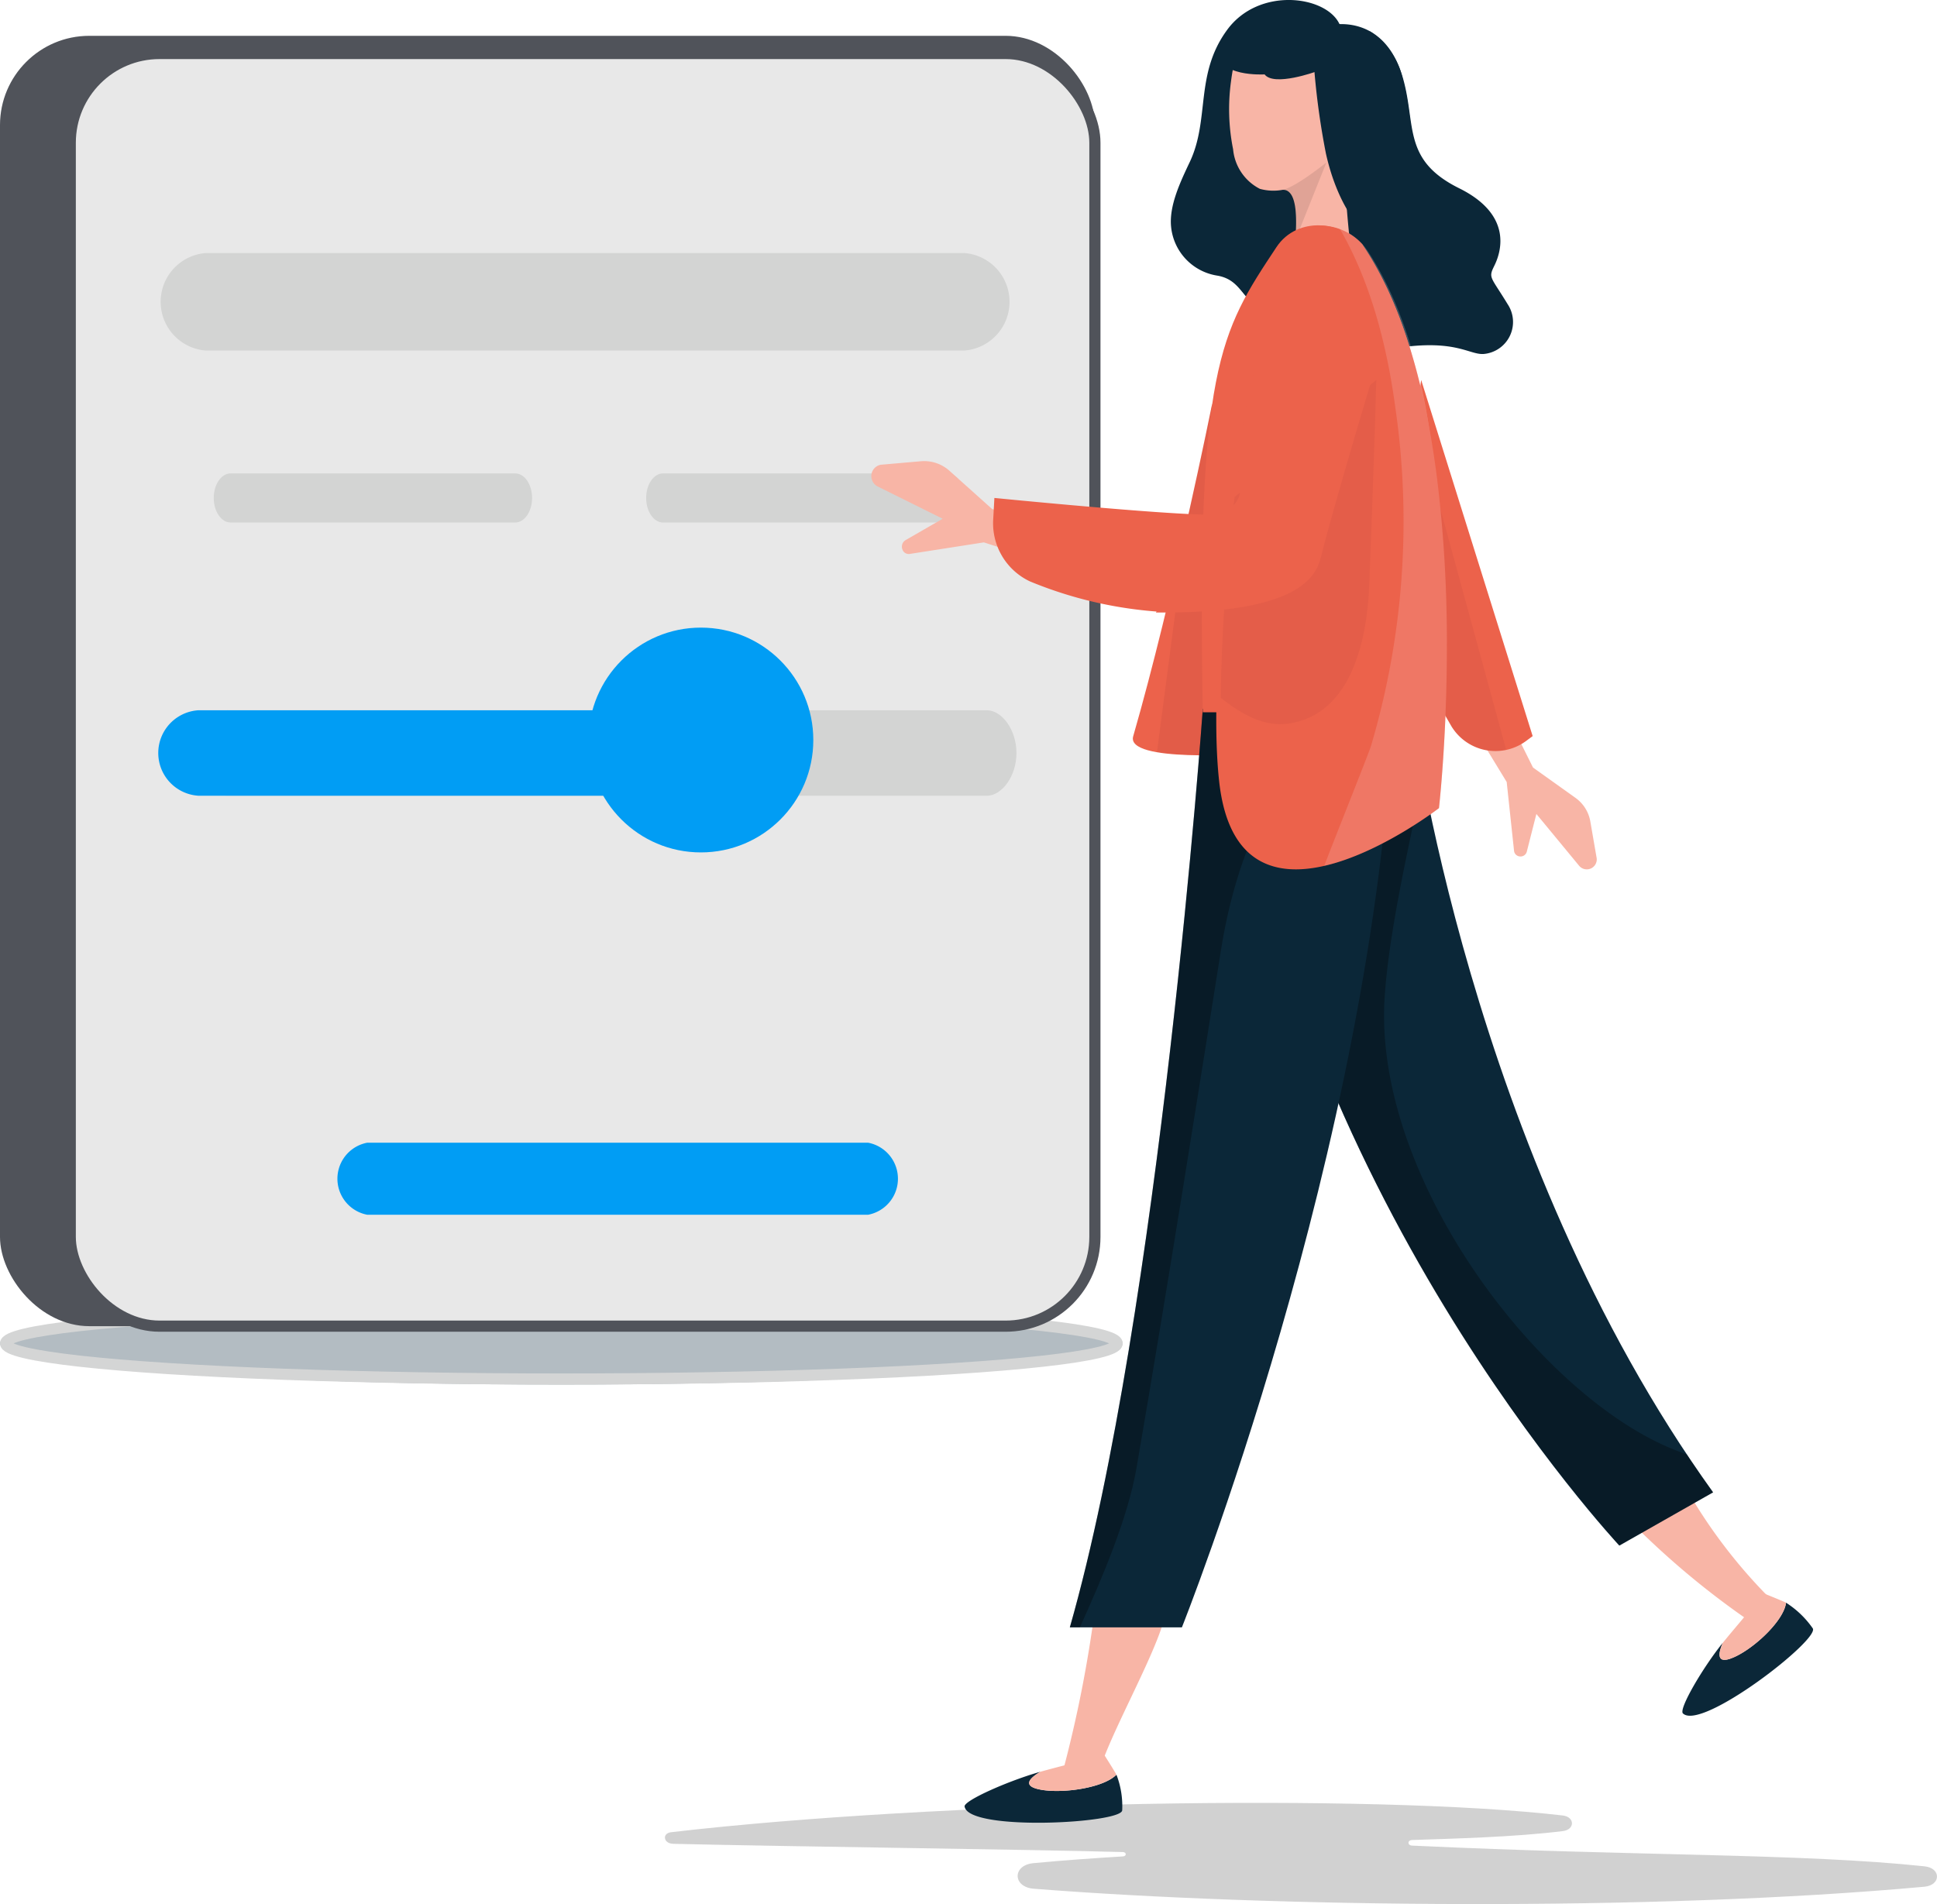 <svg xmlns="http://www.w3.org/2000/svg" width="173.534" height="170.624">
    <defs>
        <clipPath id="clip-path">
            <path id="Rectángulo_2070" data-name="Rectángulo 2070" class="cls-1" d="M0 0h113.964v9.065H0z"/>
        </clipPath>
        <clipPath id="clip-path-2">
            <path id="Rectángulo_2071" data-name="Rectángulo 2071" class="cls-1" d="M0 0h36.426v74.877H0z"/>
        </clipPath>
        <clipPath id="clip-path-3">
            <path id="Rectángulo_2072" data-name="Rectángulo 2072" class="cls-1" d="M0 0h8.168v31.516H0z"/>
        </clipPath>
        <clipPath id="clip-path-4">
            <path id="Rectángulo_2073" data-name="Rectángulo 2073" class="cls-1" d="M0 0h9.418v24.586H0z"/>
        </clipPath>
        <clipPath id="clip-path-5">
            <path id="Rectángulo_2074" data-name="Rectángulo 2074" class="cls-1" d="M0 0h3.913v6.083H0z"/>
        </clipPath>
        <clipPath id="clip-path-6">
            <path id="Rectángulo_2075" data-name="Rectángulo 2075" class="cls-1" d="M0 0h28.989v82.311H0z"/>
        </clipPath>
        <clipPath id="clip-path-7">
            <path id="Rectángulo_2076" data-name="Rectángulo 2076" class="cls-1" d="M0 0h8.743v45.481H0z"/>
        </clipPath>
        <clipPath id="clip-path-8">
            <path id="Rectángulo_2077" data-name="Rectángulo 2077" class="cls-1" d="M0 0h13.943v30.843H0z"/>
        </clipPath>
        <clipPath id="clip-path-9">
            <path id="Rectángulo_2078" data-name="Rectángulo 2078" class="cls-1" d="M0 0h10.994v57.057H0z"/>
        </clipPath>
        <filter id="Elipse_308" x="51.217" y="54.741" width="23.143" height="23.143" filterUnits="userSpaceOnUse">
            <feOffset/>
            <feGaussianBlur stdDeviation=".5" result="blur"/>
            <feFlood flood-opacity=".376"/>
            <feComposite operator="in" in2="blur"/>
            <feComposite in="SourceGraphic"/>
        </filter>
        <style>
            .cls-1{fill:none}.cls-5{fill:#d3d4d3}.cls-6{fill:#019df4}.cls-7{fill:#f8b5a6}.cls-11{fill:#0b2738}.cls-12{opacity:.3}.cls-12,.cls-16{mix-blend-mode:multiply;isolation:isolate}.cls-14{fill:#000100}.cls-15{fill:#ec624b}.cls-16{opacity:.1}.cls-20{fill:#983230}.cls-21{fill:#e05e4e}.cls-24{opacity:.2}
        </style>
    </defs>
    <g id="Grupo_5993" data-name="Grupo 5993" transform="translate(-175.466 -892.518)">
        <g id="Grupo_4651" data-name="Grupo 4651" transform="translate(175.466 895.728)">
            <g id="Grupo_4647" data-name="Grupo 4647">
                <g id="Elipse_312" data-name="Elipse 312" transform="translate(0 113.477)" style="fill:rgba(11,39,57,.53);stroke:#b6b7b7;opacity:.583">
                    <ellipse cx="50.292" cy="3.694" rx="50.292" ry="3.694" style="stroke:none"/>
                    <ellipse class="cls-1" cx="50.292" cy="3.694" rx="49.792" ry="3.194"/>
                </g>
                <rect id="Rectángulo_2798" data-name="Rectángulo 2798" width="98.092" height="115.629" rx="8" style="fill:#50535a"/>
                <rect id="Rectángulo_1781" data-name="Rectángulo 1781" width="91.797" height="114.044" rx="8" transform="translate(6.294 1.584)" style="fill:#e8e8e8;stroke:#50535a"/>
                <path id="Trazado_1168" data-name="Trazado 1168" class="cls-5" d="M267.058 647.735h-67.975a4.381 4.381 0 0 1 0-8.735h67.976a4.381 4.381 0 0 1 0 8.735z" transform="translate(-180.653 -619.533)"/>
                <path id="Trazado_1242" data-name="Trazado 1242" class="cls-6" d="M242.6 645.453h-44.89a3.286 3.286 0 0 1 0-6.453h44.89a3.286 3.286 0 0 1 0 6.453z" transform="translate(-164.818 -539.81)"/>
                <g id="Grupo_1192" data-name="Grupo 1192" transform="translate(14.17 53.031)">
                    <path id="Trazado_1169" data-name="Trazado 1169" class="cls-5" d="M302.148 734.505h-68.022c-1.317 0-1.33-1.715-1.33-3.831s.013-3.83 1.33-3.83h68.022c1.317 0 2.647 1.715 2.647 3.83s-1.329 3.831-2.647 3.831z" transform="translate(-227.902 -719.439)"/>
                    <path id="Trazado_1170" data-name="Trazado 1170" class="cls-6" d="M257.988 734.505h-39.074a3.837 3.837 0 0 1 0-7.661h39.074c1.473 0 2.666 1.715 2.666 3.83s-1.194 3.831-2.666 3.831z" transform="translate(-215.292 -719.439)"/>
                    <g transform="translate(-14.17 -56.24)" style="filter:url(#Elipse_308)">
                        <circle id="Elipse_308-2" data-name="Elipse 308" class="cls-6" cx="10.072" cy="10.072" transform="translate(52.72 56.24)" r="10.072"/>
                    </g>
                </g>
                <g id="Grupo_1193" data-name="Grupo 1193" transform="translate(19.149 39.204)">
                    <path id="Trazado_1171" data-name="Trazado 1171" class="cls-5" d="M226.655 792.409h-25.494c-.835 0-1.513-.987-1.513-2.2s.677-2.2 1.513-2.2h25.494c.835 0 1.513.987 1.513 2.2s-.678 2.2-1.513 2.2z" transform="translate(-199.648 -788)"/>
                    <path id="Trazado_1172" data-name="Trazado 1172" class="cls-5" d="M399.655 792.409h-25.494c-.835 0-1.513-.987-1.513-2.2s.677-2.2 1.513-2.2h25.494c.835 0 1.513.987 1.513 2.2s-.678 2.2-1.513 2.2z" transform="translate(-333.909 -788)"/>
                </g>
            </g>
        </g>
        <g id="Grupo_2109" data-name="Grupo 2109" transform="translate(235.036 892.518)">
            <g id="Grupo_2108" data-name="Grupo 2108">
                <path id="Trazado_2557" data-name="Trazado 2557" class="cls-7" d="m-314.031 292.925-6.657 1.038a.6.6 0 0 1-.654-.454.682.682 0 0 1 .287-.78l3.335-1.922-5.838-2.9a1.038 1.038 0 0 1 .289-1.938l3.622-.317a3.4 3.4 0 0 1 2.569.887l3.8 3.409 6.915 1.554-.9 3.6z" transform="translate(342.603 -244.322)"/>
                <g id="Grupo_2083" data-name="Grupo 2083" transform="translate(0 161.559)" style="opacity:.31">
                    <g id="Grupo_2082" data-name="Grupo 2082">
                        <g id="Grupo_2081" data-name="Grupo 2081" style="clip-path:url(#clip-path)">
                            <path id="Trazado_2558" data-name="Trazado 2558" d="M-335.294 366.833c11.345.263 31.326.493 40.307.738.342.009.353.368.014.389-2.519.151-5.321.35-8.029.606-1.893.18-1.869 2.14.028 2.29 21.256 1.678 55.456 2.047 79.8-.179 1.493-.137 1.51-1.669.022-1.827-11.058-1.175-25.79-.909-45.917-1.858-.438-.02-.437-.483 0-.5 3.785-.132 9.109-.255 13.5-.8 1.1-.135 1.091-1.269-.009-1.4-17.095-1.984-56.017-1.276-79.879 1.5-.831.1-.684 1.015.163 1.035" transform="translate(336.01 -363.166)" style="fill:#6b6b6b"/>
                        </g>
                    </g>
                </g>
                <path id="Trazado_2559" data-name="Trazado 2559" class="cls-7" d="M-268.332 354.6a47.02 47.02 0 0 1-7.195-9.513c-.505-.96-5.161 2.8-4.363 3.557a73.956 73.956 0 0 0 9.577 7.973c.531.365 2.451-1.582 1.981-2.017" transform="translate(367.045 -211.657)"/>
                <path id="Trazado_2560" data-name="Trazado 2560" class="cls-11" d="M-277.3 361.546c-.412-.395 1.841-4.2 3.568-6.328-.364.839-.594 1.844.651 1.426 1.823-.614 4.809-3.315 5.016-5.022a8.383 8.383 0 0 1 2.39 2.292c.7.965-9.951 9.235-11.625 7.631" transform="translate(368.504 -208.002)"/>
                <path id="Trazado_2561" data-name="Trazado 2561" class="cls-7" d="M-274.267 357.041c-1.245.418-1.015-.587-.651-1.427 1.072-1.322 2.012-2.378 2.186-2.657a1.8 1.8 0 0 0 .207-1.444l.59-.606s2.409.959 2.684 1.111c-.207 1.708-3.193 4.41-5.016 5.022" transform="translate(369.69 -208.398)"/>
                <path id="Trazado_2562" data-name="Trazado 2562" class="cls-11" d="M-287.149 300.075s5.078 39.639 26.992 70.107l-8.4 4.77s-30.163-32.144-34.87-74.877z" transform="translate(354.061 -236.452)"/>
                <g id="Grupo_2086" data-name="Grupo 2086" class="cls-12" transform="translate(57.478 63.624)">
                    <g id="Grupo_2085" data-name="Grupo 2085">
                        <g id="Grupo_2084" data-name="Grupo 2084" style="clip-path:url(#clip-path-2)">
                            <path id="Trazado_2563" data-name="Trazado 2563" class="cls-14" d="M-270.991 374.952a153.526 153.526 0 0 1-27.181-44.5 45.9 45.9 0 0 1-.575-13.844 158.1 158.1 0 0 1 7.686-16.531h1.475s.291 2.258 1.027 6.1c-1.532 7.013-3.089 14.114-3.457 19.592-1.077 16.024 13.583 35.436 25.633 40.464.485.2.967.385 1.445.556q1.14 1.713 2.343 3.392z" transform="translate(299.021 -300.076)"/>
                        </g>
                    </g>
                </g>
                <path id="Trazado_2564" data-name="Trazado 2564" class="cls-7" d="M-309.344 365.722c1.577-4.018 5.277-10.59 5.513-13.191.186-2.05-6.144-2.074-6.368-.047a113.494 113.494 0 0 1-2.834 14.434c-.246.9 3.347-.328 3.689-1.2" transform="translate(348.731 -208.359)"/>
                <path id="Trazado_2565" data-name="Trazado 2565" class="cls-11" d="M-318.734 364.493c-.09-.549 4.082-2.367 6.8-3.123-.813.477-1.621 1.161-.354 1.52 1.852.524 5.938.008 7.16-1.257a7.806 7.806 0 0 1 .516 3.19c-.03 1.172-13.754 1.905-14.117-.329" transform="translate(345.579 -202.603)"/>
                <path id="Trazado_2566" data-name="Trazado 2566" class="cls-7" d="M-314.355 363.652c-1.266-.359-.458-1.043.354-1.52 1.683-.469 3.1-.8 3.409-.926a1.91 1.91 0 0 0 1.06-1.052l.852-.16s1.357 2.123 1.486 2.4c-1.223 1.265-5.308 1.781-7.16 1.257" transform="translate(347.64 -203.365)"/>
                <path id="Trazado_2567" data-name="Trazado 2567" class="cls-15" d="M-298.7 313.708s-10.991.82-10.3-1.573c3.571-12.383 7.077-29.807 7.077-29.807z" transform="translate(350.952 -246.158)"/>
                <g id="Grupo_2089" data-name="Grupo 2089" class="cls-16" transform="translate(44.081 36.17)">
                    <g id="Grupo_2088" data-name="Grupo 2088">
                        <g id="Grupo_2087" data-name="Grupo 2087" style="clip-path:url(#clip-path-3)">
                            <path id="Trazado_2568" data-name="Trazado 2568" d="M-304.878 292.5c1.308-5.843 2.174-10.146 2.179-10.167l2.222 21.624 1 9.756a43.44 43.44 0 0 1-8.167-.14z" transform="translate(307.642 -282.328)" style="fill:#842927"/>
                        </g>
                    </g>
                </g>
                <path id="Trazado_2569" data-name="Trazado 2569" class="cls-11" d="M-300.753 300.075s-3.823 53.978-11.912 82.311h10.038s17.225-43.132 18.95-82.311z" transform="translate(348.941 -236.555)"/>
                <path id="Trazado_2570" data-name="Trazado 2570" class="cls-7" d="m-286.259 306.731.66 6.18a.566.566 0 0 0 .538.493.576.576 0 0 0 .6-.42l.862-3.388 3.821 4.632a.893.893 0 0 0 1.582-.662l-.572-3.311a3.293 3.293 0 0 0-1.35-2.118l-3.782-2.7-2.926-5.875-2.855 1.557z" transform="translate(361.672 -236.656)"/>
                <path id="Trazado_2571" data-name="Trazado 2571" class="cls-15" d="m-291.31 280.961 9.989 31.913-.6.444a4.616 4.616 0 0 1-6.677-1.324l-5.791-10.031z" transform="translate(359.061 -246.911)"/>
                <g id="Grupo_2092" data-name="Grupo 2092" class="cls-16" transform="translate(65.944 42.698)">
                    <g id="Grupo_2091" data-name="Grupo 2091">
                        <g id="Grupo_2090" data-name="Grupo 2090" style="clip-path:url(#clip-path-4)">
                            <path id="Trazado_2572" data-name="Trazado 2572" class="cls-20" d="m-293.573 301.09 2.738-14.554 6.68 24.485a4.575 4.575 0 0 1-4.9-2.115z" transform="translate(293.573 -286.535)"/>
                        </g>
                    </g>
                </g>
                <path id="Trazado_2573" data-name="Trazado 2573" class="cls-11" d="M-305.144 273.514c1.82-3.861.42-7.857 3.358-11.852 2.856-3.88 8.878-3.049 10.054-.5 2.009-.054 4.567.9 5.69 4.859 1.19 4.194-.07 7.324 5.038 9.853 4.876 2.415 3.709 5.793 3.15 6.926s-.351.931 1.189 3.462a2.878 2.878 0 0 1-2.169 4.46c-1.26.067-2.449-1.265-7.347-.6-4.8.653-4.733-2.13-11.031-2.963-3.36-.444-2.85-3.018-5.482-3.462a4.917 4.917 0 0 1-4.127-4.395c-.18-1.883.831-4 1.678-5.793" transform="translate(352.166 -259)"/>
                <path id="Trazado_2574" data-name="Trazado 2574" class="cls-7" d="M-299.311 260.3a6.529 6.529 0 0 1 8.676 4.2 8.372 8.372 0 0 1 .245 3.928 10.273 10.273 0 0 1-1.473 3.186 7.694 7.694 0 0 0-1.158 4.354c.039.926.242 3.21.357 4.129 0 0-.233-.176-1.057.444a3.872 3.872 0 0 1-3.58.508s-.273-.051-.23-1.33c.087-1.279.222-4.266-1.155-4.194a4.56 4.56 0 0 1-2.04-.087 4.432 4.432 0 0 1-2.4-3.546 18.276 18.276 0 0 1-.2-6c.242-1.84.6-3.742 2.346-4.82a8.5 8.5 0 0 1 1.664-.774" transform="translate(354.029 -258.514)"/>
                <path id="Trazado_2575" data-name="Trazado 2575" class="cls-21" d="m-297.207 264.122.006-.023a1.368 1.368 0 0 1 1.691.3 1.479 1.479 0 0 1-.373 1.933 6.679 6.679 0 0 1-.785.609z" transform="translate(357.504 -256.261)"/>
                <path id="Trazado_2576" data-name="Trazado 2576" class="cls-21" d="m-297.107 264.044-.27.914s.542.35.542.3.092-1.052.092-1.052z" transform="translate(357.41 -256.206)"/>
                <g id="Grupo_2095" data-name="Grupo 2095" class="cls-16" transform="translate(55.344 14.565)">
                    <g id="Grupo_2094" data-name="Grupo 2094">
                        <g id="Grupo_2093" data-name="Grupo 2093" style="clip-path:url(#clip-path-5)">
                            <path id="Trazado_2577" data-name="Trazado 2577" class="cls-14" d="m-298.9 274.419-.311.036a6.14 6.14 0 0 0-.479-3.279.767.767 0 0 0-.068-.09l-.034-.034a.692.692 0 0 0-.149-.121l-.015-.011a.724.724 0 0 0-.185-.076l-.022-.008a.837.837 0 0 0-.23-.02s.886-.053 3.913-2.443z" transform="translate(300.394 -268.373)"/>
                        </g>
                    </g>
                </g>
                <path id="Trazado_2578" data-name="Trazado 2578" class="cls-11" d="m-299.6 262.927 3.97-1.142.238 2.081s-3.778 1.378-4.623.258c0 0-4.424.256-3.955-2.168 0 0 3.558.774 4.37.971" transform="translate(353.739 -257.457)"/>
                <path id="Trazado_2579" data-name="Trazado 2579" class="cls-11" d="M-297.475 271.686a67.283 67.283 0 0 1-1-7.087c-.078-.845-.151-1.663-.221-2.466l5.192-1.321a6.832 6.832 0 0 1 2.948 4.384c.566 2.076.578 3.9.984 5.529a7.934 7.934 0 0 0 2.915 5.721c-.732 1.854-1.876 3.232-3.576 3.6-3.412.732-6.15-3.383-7.243-8.355" transform="translate(356.68 -257.996)"/>
                <path id="Trazado_2580" data-name="Trazado 2580" class="cls-11" d="m-291.9 261.711-1.691-.906-2.289-1.155-6.054.85-1.542 3.273s3.9.9 3.967.9 4.523-.963 4.523-.963z" transform="translate(354.029 -258.639)"/>
                <g id="Grupo_2098" data-name="Grupo 2098" class="cls-12" transform="translate(36.277 63.52)">
                    <g id="Grupo_2097" data-name="Grupo 2097">
                        <g id="Grupo_2096" data-name="Grupo 2096" style="clip-path:url(#clip-path-6)">
                            <path id="Trazado_2581" data-name="Trazado 2581" class="cls-14" d="M-300.753 300.075h17.076c-.034.8-.078 1.591-.126 2.39-1.715-1.321-.912-1.231-2.5-1.05-5.748.651-10.994 8.722-12.824 20.285-1.846 11.662-4.837 30.553-7.569 46.419-.737 4.286-2.954 9.622-5.072 14.268h-.9c8.09-28.333 11.912-82.311 11.912-82.311" transform="translate(312.665 -300.076)"/>
                        </g>
                    </g>
                </g>
                <path id="Trazado_2582" data-name="Trazado 2582" class="cls-15" d="M-304.967 315.629h19.69s4.663-26.793-5.112-41.37c-1.872-2.794-6.118-3.123-7.978-.314-5.1 7.709-7.167 10.693-6.6 41.684" transform="translate(353.155 -251.802)"/>
                <g id="Grupo_2101" data-name="Grupo 2101" class="cls-24" transform="translate(60.602 20.577)">
                    <g id="Grupo_2100" data-name="Grupo 2100">
                        <g id="Grupo_2099" data-name="Grupo 2099" style="clip-path:url(#clip-path-7)">
                            <path id="Trazado_2583" data-name="Trazado 2583" d="M-294.011 309.631a54.031 54.031 0 0 0 1.739-23.722c-.859-6.2-2.614-10.578-4.738-13.667a5.167 5.167 0 0 1 2.413 1.992c9.94 15.325 5.2 43.488 5.2 43.488h-7.474a88.8 88.8 0 0 0 2.862-8.091" transform="translate(297.011 -272.242)" style="fill:#fff"/>
                        </g>
                    </g>
                </g>
                <path id="Trazado_2584" data-name="Trazado 2584" class="cls-15" d="M-291.138 273.684c10.839 16.047 6.865 50.527 6.865 50.527s-17.917 13.825-19.693-2.41c-1.372-12.549 3.033-39.554 6.286-48a2.791 2.791 0 0 1 2.336-1.773 5.1 5.1 0 0 1 4.206 1.656" transform="translate(353.618 -251.795)"/>
                <g id="Grupo_2104" data-name="Grupo 2104" class="cls-16" transform="translate(49.788 34.05)">
                    <g id="Grupo_2103" data-name="Grupo 2103">
                        <g id="Grupo_2102" data-name="Grupo 2102" style="clip-path:url(#clip-path-8)">
                            <path id="Trazado_2585" data-name="Trazado 2585" class="cls-20" d="m-302.717 291.45 12.691-10.489c-.112 4.28-.438 13.6-.635 18.436-.211 5.131-1.712 11.532-7.2 12.351-2.158.322-4.166-.769-6.1-2.309.07-5.505.448-10.512.833-15.011" transform="translate(303.969 -280.96)"/>
                        </g>
                    </g>
                </g>
                <path id="Trazado_2586" data-name="Trazado 2586" class="cls-15" d="M-301.892 297.987a36.913 36.913 0 0 1-11.894-2.736 5.754 5.754 0 0 1-3.291-5.642l.1-1.838s15.354 1.521 19.262 1.49" transform="translate(346.493 -243.149)"/>
                <g id="Grupo_2107" data-name="Grupo 2107" class="cls-24" transform="translate(59.063 20.534)">
                    <g id="Grupo_2106" data-name="Grupo 2106">
                        <g id="Grupo_2105" data-name="Grupo 2105" style="clip-path:url(#clip-path-9)">
                            <path id="Trazado_2587" data-name="Trazado 2587" d="M-287.162 316.426q-.047 1.037-.1 1.96l-.008.141c-.037.611-.075 1.181-.11 1.7-.173 2.426-.337 3.865-.337 3.865s-5.206 4.014-10.282 5.175c1.66-4.3 4.008-10.111 4.208-10.8a70.9 70.9 0 0 0 2.158-30.3c-.939-6.971-2.74-12.131-4.955-15.96a4.915 4.915 0 0 1 .516.228l.05.025a5.035 5.035 0 0 1 .5.292l.012.009a5.172 5.172 0 0 1 .424.322c.034.028.067.057.1.087a5.236 5.236 0 0 1 .4.388l.308.474q.343.529.665 1.083a32.611 32.611 0 0 1 1.807 3.655c.183.434.361.872.531 1.318.061.162.123.325.182.488q.643 1.75 1.165 3.6c.371 1.319.7 2.671.987 4.043q.324 1.545.583 3.117c.174 1.046.326 2.1.461 3.151a120.366 120.366 0 0 1 .886 15.157c0 2.486-.065 4.777-.154 6.767" transform="translate(298.001 -272.214)" style="fill:#f8cccc"/>
                        </g>
                    </g>
                </g>
                <path id="Trazado_2588" data-name="Trazado 2588" class="cls-15" d="M-302.915 295.44s3.052-.123 2.761-2.772c-.253-2.315.092-7.417 2.879-15.32 1.094-3.1 9.3 4.648 9.3 4.648s-3.788 12.565-4.878 16.975c-.388 1.573-1.266 5.352-14.849 5.218" transform="translate(351.69 -249.301)"/>
            </g>
        </g>
    </g>
</svg>
